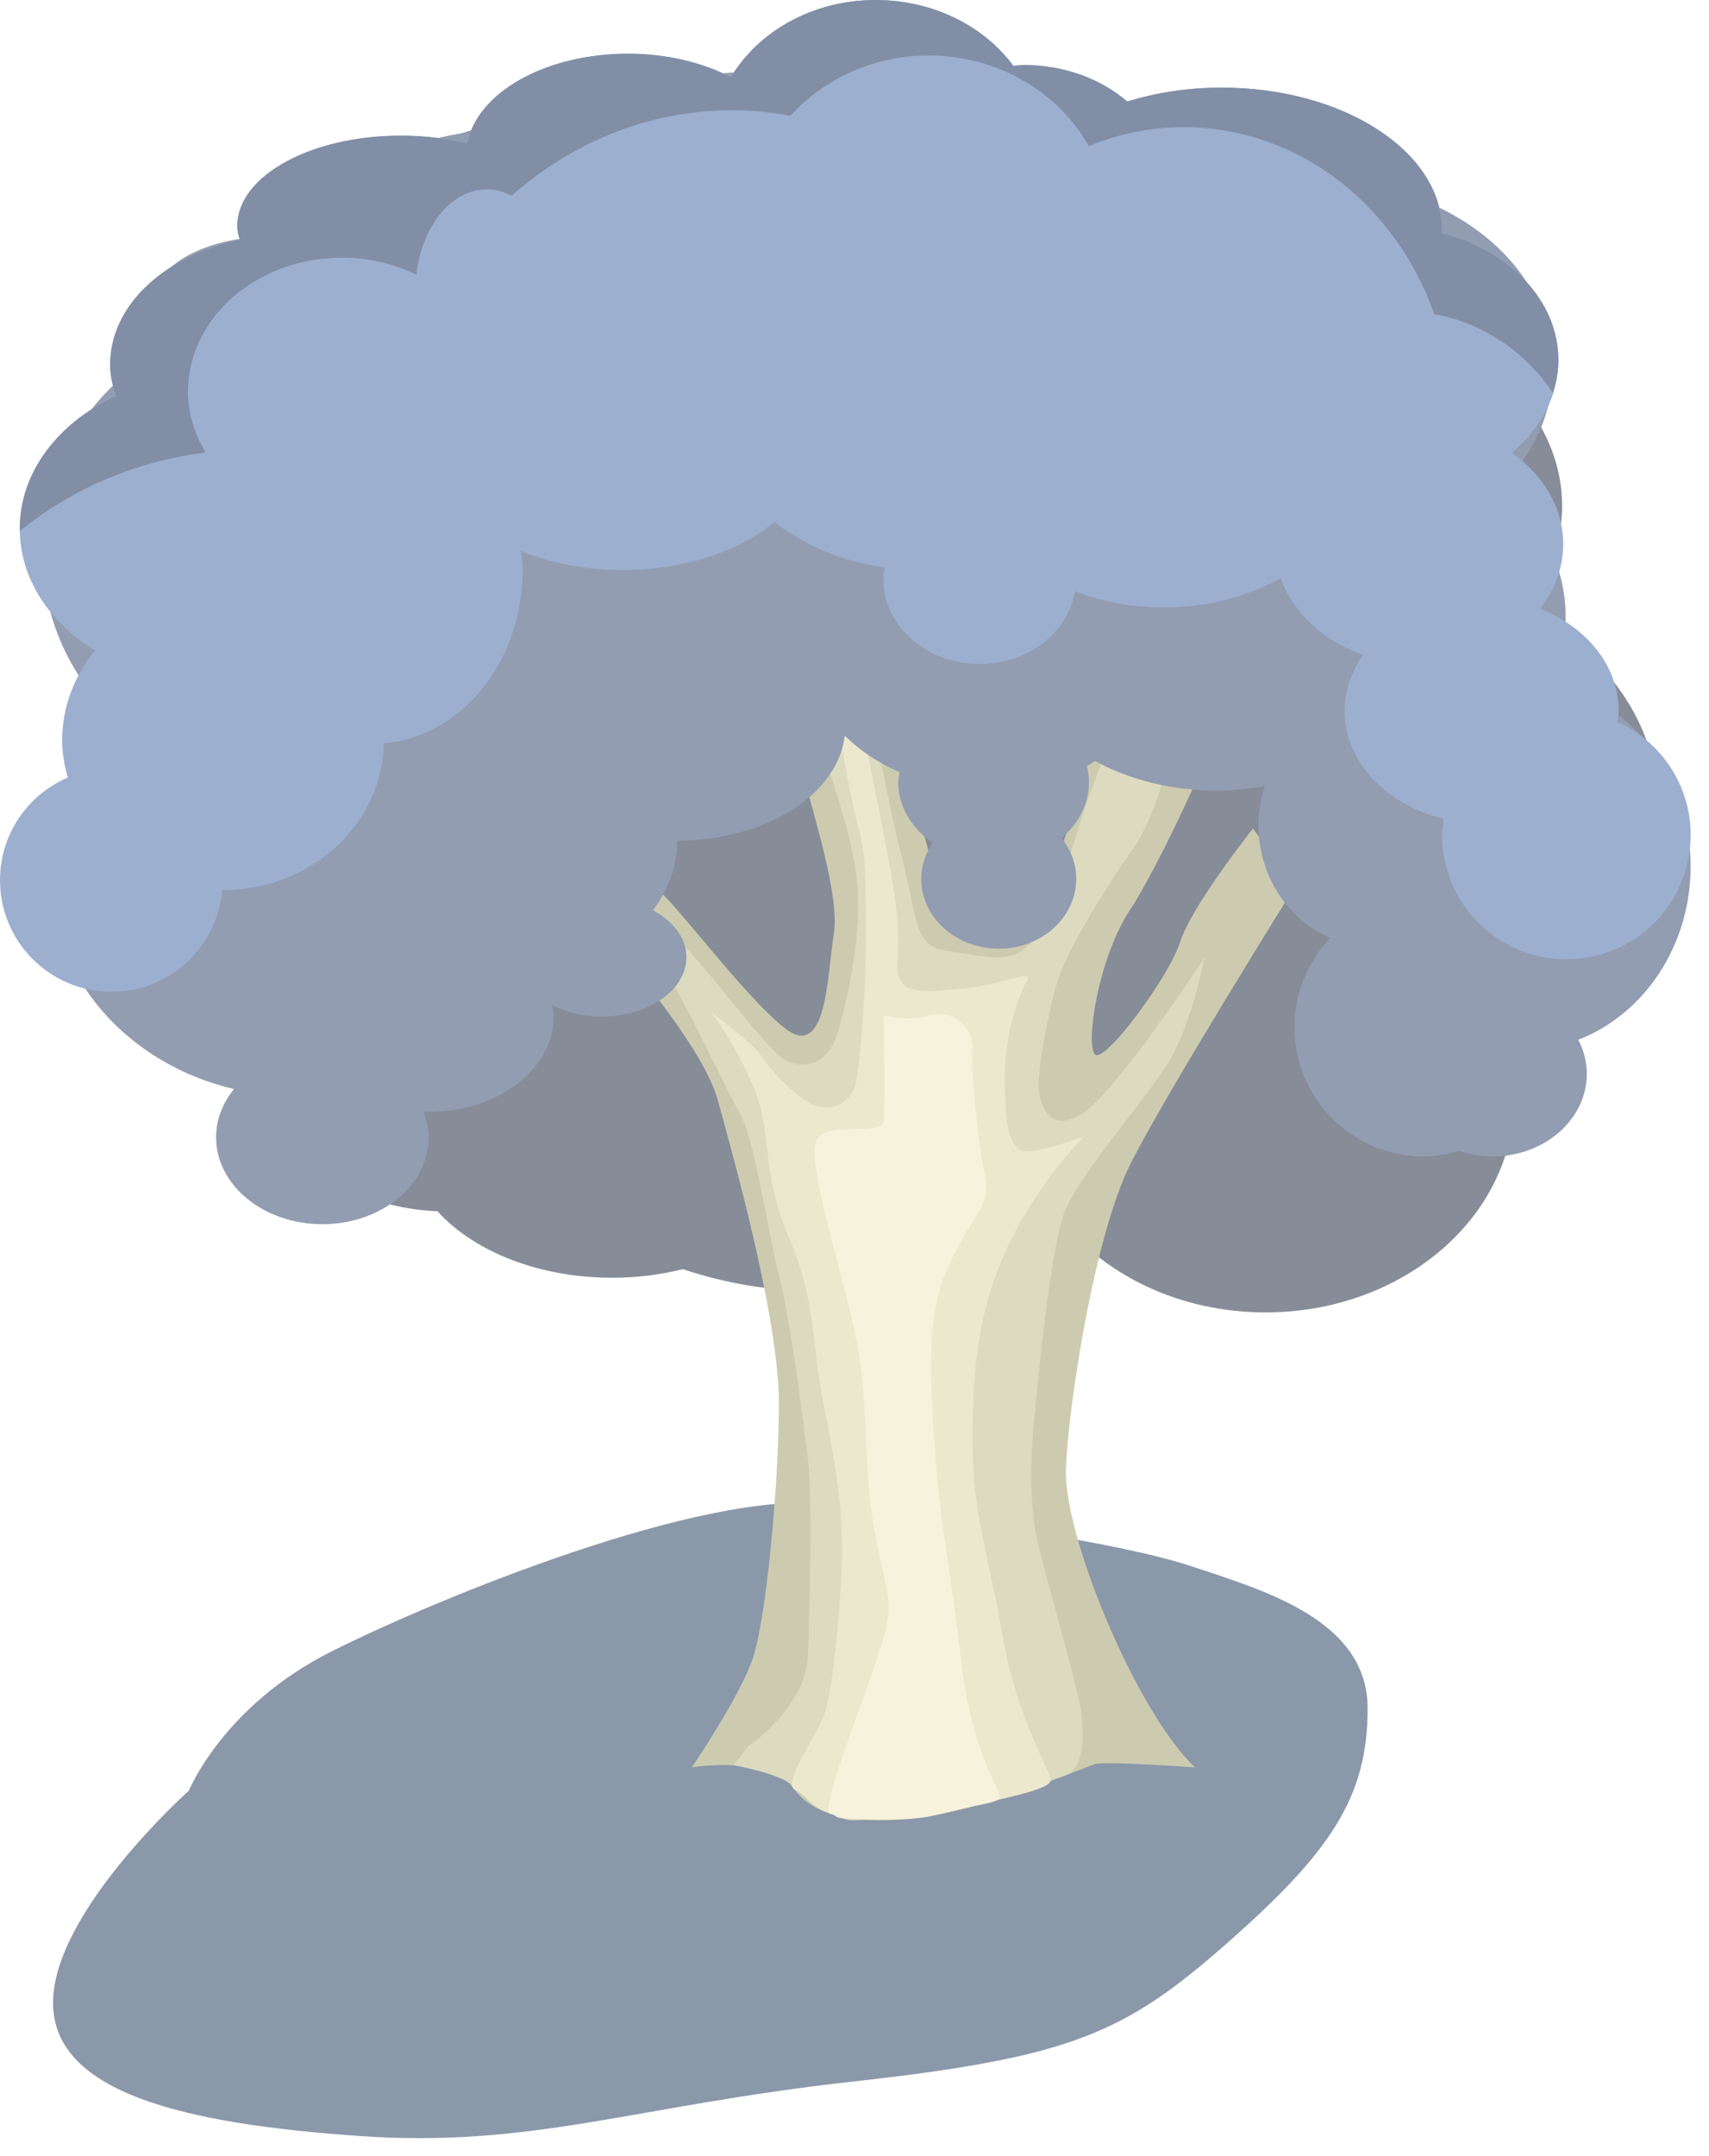 <svg width="88" height="111" viewBox="0 0 88 111" fill="none" xmlns="http://www.w3.org/2000/svg">
<g opacity="0.5">
<path d="M9.729 92.177C9.729 92.177 11.483 87.81 17.09 85.002C22.697 82.195 36.171 76.707 42.535 77.423C48.899 78.14 57.633 79.388 61.376 80.635C65.12 81.883 70.422 83.403 70.422 87.946C70.422 92.489 68.55 95.296 63.247 99.975C57.944 104.654 55.214 105.902 43.946 107.15C32.678 108.398 27.42 110.581 18.508 109.957C9.595 109.334 2.732 107.773 2.732 103.095C2.733 98.416 9.729 92.177 9.729 92.177Z" fill="#173155"/>
<path d="M85.382 41.481C85.382 37.279 82.678 33.57 78.547 31.306C79.748 29.728 80.436 27.94 80.436 26.039C80.436 21.48 76.524 17.554 70.873 15.709C70.504 11.332 64.799 7.853 57.795 7.853C55.069 7.853 52.539 8.38 50.442 9.282C46.279 6.873 40.565 5.383 34.255 5.383C22.577 5.383 12.953 10.479 11.433 17.082C6.223 18.918 2.618 22.809 2.618 27.327C2.618 30.585 4.499 33.516 7.496 35.59C5.201 37.539 3.782 40.227 3.782 43.197C3.782 47.925 7.384 51.932 12.388 53.382C12.634 58.239 17.034 62.13 22.529 62.353C24.378 64.402 27.713 65.776 31.532 65.776C32.81 65.776 34.028 65.615 35.162 65.334C37.342 66.062 39.662 66.462 42.073 66.462C46.649 66.462 50.9 65.034 54.466 62.6C56.754 65.586 60.688 67.56 65.164 67.56C72.233 67.56 77.964 62.644 77.964 56.579C77.964 55.103 77.619 53.698 77.004 52.413C81.997 50.283 85.382 46.188 85.382 41.481Z" fill="#0F1934"/>
<path d="M61.53 90.98C58.541 88.156 54.721 79.022 54.887 75.535C55.053 72.047 56.376 63.577 58.206 59.923C60.035 56.27 66.678 45.641 66.678 45.641L64.519 42.651C64.519 42.651 61.358 46.637 60.78 48.464C60.201 50.291 56.879 54.775 56.381 54.277C55.883 53.779 56.547 49.295 58.208 46.804C59.869 44.313 64.685 34.016 63.523 33.849C62.36 33.683 58.042 32.355 58.042 32.355C58.042 32.355 55.54 40.991 54.881 42.983C54.222 44.977 53.059 47.634 51.067 47.136C49.073 46.637 49.073 47.966 47.911 44.146C46.749 40.327 46.251 34.016 44.091 32.355C41.932 30.695 36.783 32.355 36.783 32.355C36.783 32.355 40.603 36.839 41.267 39.497C41.932 42.154 43.261 46.14 42.928 48.133C42.596 50.126 42.596 54.61 40.437 52.949C38.278 51.288 34.292 45.808 33.794 45.808C33.296 45.808 30.639 47.303 30.971 47.8C31.302 48.299 36.119 53.613 36.95 56.602C37.78 59.592 40.105 67.896 40.105 72.214C40.105 76.531 39.441 83.341 38.776 85.334C38.112 87.327 35.621 90.98 35.621 90.98C35.621 90.98 39.607 90.315 40.935 92.142C42.264 93.969 45.723 93.969 48.81 93.305C51.897 92.64 55.883 90.979 56.38 90.814C56.88 90.648 61.53 90.98 61.53 90.98Z" fill="#9B985F"/>
<path d="M38.528 89.892C39.359 89.31 41.517 87.484 41.601 85.242C41.684 83 41.849 77.104 41.601 75.111C41.352 73.118 40.736 68.136 40.13 65.728C39.524 63.32 38.86 58.67 38.113 57.341C37.366 56.013 35.373 51.695 34.376 50.2C33.38 48.705 32.309 47.229 32.715 46.629C33.122 46.029 34.127 47.542 35.539 49.038C36.951 50.532 39.442 53.937 40.355 54.518C41.269 55.1 42.597 54.85 43.096 53.273C43.594 51.695 44.092 49.204 44.175 47.294C44.258 45.384 44.009 43.889 43.096 40.9C42.182 37.91 41.269 36 41.767 35.253C42.265 34.506 43.624 32.679 44.19 34.091C44.756 35.502 45.504 40.484 46.417 44.056C47.33 47.626 47.053 48.706 48.81 48.955C50.569 49.204 51.898 49.619 52.81 48.789C53.724 47.958 54.056 47.958 54.637 45.716C55.219 43.474 55.966 41.232 56.547 39.737C57.129 38.242 58.541 34.838 58.706 34.589C58.873 34.34 60.7 34.589 60.782 35.669C60.865 36.749 59.785 41.647 58.374 43.641C56.963 45.634 54.97 48.872 54.472 50.45C53.973 52.028 53.475 54.934 53.475 55.847C53.475 56.761 53.973 58.422 55.717 57.342C57.461 56.263 62.028 49.288 62.028 49.288C62.028 49.288 61.364 52.775 60.118 54.768C58.873 56.762 55.302 60.747 54.721 62.657C54.139 64.567 53.641 69.134 53.392 71.625C53.143 74.116 52.81 77.106 53.558 79.929C54.305 82.752 55.385 86.572 55.634 87.9C55.883 89.229 55.789 91.04 54.921 91.364C54.053 91.689 50.562 92.878 49.686 93.088C48.81 93.297 45.088 93.694 43.925 93.704C42.763 93.713 41.508 92.19 40.461 91.668C39.415 91.145 37.772 90.869 37.772 90.869L38.528 89.892Z" fill="#BCB880"/>
<path d="M36.618 52.113C36.618 52.113 37.947 53.857 38.861 56.099C39.774 58.341 39.193 60.386 40.604 63.64C42.016 66.894 41.767 69.053 42.431 72.374C43.096 75.696 43.428 77.938 43.345 80.512C43.262 83.087 42.846 87.239 42.431 88.318C42.016 89.398 40.267 91.812 40.936 92.137C41.605 92.463 41.792 93.233 43.357 93.515C44.922 93.798 47.397 93.689 49.276 93.169C51.155 92.649 54.047 92.183 54.093 91.662C54.139 91.141 52.396 88.65 51.648 84.332C50.901 80.014 50.071 77.855 50.071 74.284C50.071 70.714 50.32 67.475 51.898 64.154C53.475 60.832 55.801 58.508 55.801 58.508C55.801 58.508 52.977 59.587 52.479 59.172C51.981 58.757 51.732 58.01 51.732 55.518C51.732 53.027 52.562 51.034 52.895 50.453C53.227 49.871 51.483 50.702 49.739 50.868C47.995 51.034 46.085 51.449 46.21 49.622C46.335 47.795 46.168 46.55 45.836 44.723C45.504 42.896 44.341 36.834 44.093 36.502C43.844 36.17 42.764 35.256 43.013 36.502C43.262 37.747 43.76 41.069 44.175 42.481C44.59 43.893 44.59 45.304 44.59 48.377C44.59 51.449 44.258 54.771 44.092 55.685C43.926 56.598 43.012 57.262 42.016 56.93C41.02 56.598 39.608 55.02 39.193 54.356C38.778 53.691 36.618 52.113 36.618 52.113Z" fill="#D8D29E"/>
<path d="M45.504 52.28C45.504 52.696 45.587 56.764 45.504 57.678C45.421 58.591 42.432 57.595 42.017 58.758C41.602 59.92 43.133 64.737 43.779 67.56C44.425 70.383 44.425 70.549 44.674 75.615C44.923 80.68 46.242 81.676 45.541 84.168C44.84 86.659 42.138 93.198 42.748 93.358C43.358 93.518 42.442 93.603 44.886 93.66C47.331 93.717 47.923 93.509 49.276 93.171C50.63 92.834 51.483 92.804 51.483 92.471C51.483 92.139 49.988 89.981 49.49 85.496C48.992 81.012 48.41 78.521 48.161 74.867C47.913 71.214 47.634 67.809 48.811 65.235C49.988 62.661 51.067 61.996 50.735 60.585C50.403 59.173 49.988 55.354 50.071 54.025C50.155 52.697 48.826 51.95 47.829 52.282C46.833 52.612 45.504 52.28 45.504 52.28Z" fill="#EDE6B9"/>
<path d="M87.054 44.588C87.054 39.866 83.895 35.96 79.763 35.235C80.292 34.196 80.618 33.01 80.618 31.728C80.618 28.887 79.125 26.455 76.982 25.316C78.832 23.621 79.963 21.404 79.963 18.969C79.963 13.654 74.615 9.345 68.018 9.345C67.725 9.345 67.437 9.364 67.149 9.38C65.621 7.024 62.229 5.381 58.282 5.381C54.983 5.381 52.072 6.529 50.311 8.28C48.913 5.618 44.516 3.672 39.3 3.672C36.157 3.672 33.312 4.379 31.238 5.522C30.477 5.052 29.538 4.763 28.508 4.763C26.75 4.763 25.243 5.586 24.487 6.776C22.599 6.943 20.853 7.559 19.369 8.51C19.152 8.491 18.935 8.469 18.709 8.469C16.088 8.469 13.963 9.764 13.963 11.362C13.963 11.651 14.054 11.924 14.183 12.188C14.108 12.187 14.039 12.176 13.963 12.176C10.59 12.176 7.854 13.697 7.854 15.572C7.854 16.339 8.328 17.038 9.097 17.606C5.019 19.488 2.182 23.603 2.182 28.39C2.182 31.906 3.718 35.056 6.144 37.231C3.965 39.271 2.618 42.037 2.618 45.092C2.618 50.371 6.628 54.795 12.051 56.062C11.469 56.772 11.127 57.627 11.127 58.547C11.127 61.017 13.577 63.019 16.599 63.019C19.622 63.019 22.073 61.017 22.073 58.547C22.073 58.081 21.96 57.639 21.799 57.217C21.891 57.22 21.979 57.238 22.073 57.238C25.627 57.238 28.509 55.04 28.509 52.329C28.509 52.129 28.462 51.938 28.431 51.744C29.15 52.108 30.026 52.329 30.982 52.329C33.392 52.329 35.346 50.962 35.346 49.275C35.346 48.286 34.664 47.416 33.623 46.858C34.406 45.827 34.87 44.599 34.87 43.274C39.443 43.274 43.15 40.889 43.497 37.87C44.276 38.639 45.228 39.276 46.319 39.752C46.292 39.924 46.255 40.095 46.255 40.274C46.255 41.531 46.95 42.641 48.019 43.391C47.657 43.933 47.436 44.56 47.436 45.238C47.436 47.226 49.223 48.838 51.427 48.838C53.632 48.838 55.418 47.226 55.418 45.238C55.418 44.453 55.132 43.733 54.66 43.142C55.532 42.404 56.073 41.392 56.073 40.275C56.073 39.988 56.036 39.707 55.968 39.436C56.115 39.358 56.245 39.264 56.386 39.179C58.141 40.129 60.289 40.695 62.618 40.695C63.484 40.695 64.322 40.609 65.129 40.463C64.931 41.093 64.799 41.756 64.799 42.457C64.799 45.112 66.34 47.369 68.508 48.285C67.366 49.48 66.654 51.091 66.654 52.875C66.654 56.55 69.634 59.53 73.309 59.53C73.948 59.53 74.554 59.411 75.139 59.243C75.674 59.421 76.248 59.53 76.855 59.53C79.535 59.53 81.709 57.625 81.709 55.275C81.709 54.65 81.546 54.061 81.27 53.525C84.638 52.221 87.054 48.718 87.054 44.588Z" fill="#253C66"/>
<path d="M83.275 37.155C83.298 36.964 83.345 36.778 83.345 36.582C83.345 34.26 81.684 32.271 79.299 31.338C80.047 30.374 80.493 29.232 80.493 28C80.493 26.112 79.451 24.443 77.844 23.309C79.325 22.068 80.246 20.396 80.246 18.546C80.246 15.469 77.716 12.892 74.243 11.998C74.244 11.95 74.255 11.903 74.255 11.854C74.255 7.798 69.175 4.509 62.909 4.509C61.165 4.509 59.52 4.771 58.043 5.227C56.722 4.079 54.831 3.346 52.708 3.346C52.527 3.346 52.357 3.377 52.179 3.387C50.679 1.354 48.072 0 45.091 0C41.837 0 39.046 1.622 37.639 3.971C36.192 3.228 34.364 2.764 32.345 2.764C28.052 2.764 24.555 4.787 24.061 7.385C23.018 7.13 21.869 6.982 20.654 6.982C15.995 6.982 12.218 9.066 12.218 11.636C12.218 11.881 12.283 12.116 12.348 12.351C8.506 13.143 5.672 15.699 5.672 18.764C5.672 19.326 5.795 19.863 5.974 20.385C3.015 21.743 1.018 24.294 1.018 27.224C1.018 29.781 2.542 32.046 4.894 33.486C3.845 34.777 3.2 36.366 3.2 38.109C3.2 38.775 3.319 39.41 3.489 40.026C1.439 40.903 0 42.937 0 45.309C0 48.483 2.572 51.055 5.746 51.055C8.746 51.055 11.181 48.747 11.44 45.814C11.457 45.814 11.473 45.819 11.491 45.819C16.014 45.819 19.676 42.447 19.765 38.262C23.755 37.919 26.909 34.081 26.909 29.346C26.909 29.008 26.855 28.688 26.824 28.359C28.35 28.981 30.144 29.346 32.074 29.346C35.239 29.346 38.054 28.375 39.879 26.868C41.401 28.067 43.366 28.901 45.558 29.208C45.525 29.409 45.488 29.609 45.488 29.818C45.488 32.228 47.712 34.182 50.454 34.182C52.956 34.182 55.005 32.549 55.349 30.434C56.727 30.966 58.279 31.273 59.928 31.273C62.182 31.273 64.258 30.706 65.945 29.759C66.587 31.544 68.143 33 70.193 33.707C69.602 34.558 69.238 35.53 69.238 36.582C69.238 39.233 71.4 41.444 74.34 42.146C74.304 42.422 74.256 42.695 74.256 42.982C74.256 46.517 77.121 49.382 80.656 49.382C84.191 49.382 87.056 46.517 87.056 42.982C87.054 40.383 85.499 38.157 83.275 37.155Z" fill="#3B5FA0"/>
<path d="M10.588 23.294C10.027 22.349 9.68 21.294 9.68 20.159C9.68 16.351 13.243 13.263 17.639 13.263C19.023 13.263 20.305 13.596 21.44 14.135C21.72 11.65 23.241 9.745 25.09 9.745C25.534 9.745 25.954 9.873 26.348 10.073C29.46 7.324 33.424 5.672 37.744 5.672C38.754 5.672 39.739 5.785 40.703 5.958C42.418 4.077 44.951 2.857 47.817 2.857C51.416 2.857 54.503 4.76 56.064 7.52C57.583 6.9 59.224 6.545 60.944 6.545C66.848 6.545 71.873 10.548 73.852 16.169C76.405 16.631 78.574 18.142 79.955 20.221C80.126 19.682 80.245 19.128 80.245 18.546C80.245 15.469 77.715 12.892 74.242 11.998C74.243 11.95 74.253 11.903 74.253 11.854C74.253 7.798 69.174 4.509 62.908 4.509C61.164 4.509 59.518 4.771 58.042 5.227C56.721 4.079 54.83 3.346 52.706 3.346C52.525 3.346 52.356 3.377 52.178 3.387C50.677 1.354 48.071 0 45.09 0C41.836 0 39.045 1.622 37.638 3.971C36.191 3.228 34.363 2.764 32.343 2.764C28.051 2.764 24.553 4.787 24.06 7.385C23.016 7.13 21.868 6.982 20.653 6.982C15.993 6.982 12.217 9.066 12.217 11.636C12.217 11.881 12.281 12.116 12.347 12.351C8.505 13.143 5.671 15.699 5.671 18.764C5.671 19.326 5.794 19.863 5.973 20.385C3.014 21.743 1.017 24.294 1.017 27.224C1.017 27.262 1.024 27.299 1.025 27.337C3.65 25.202 6.942 23.745 10.588 23.294Z" fill="#041E4E"/>
</g>
</svg>

